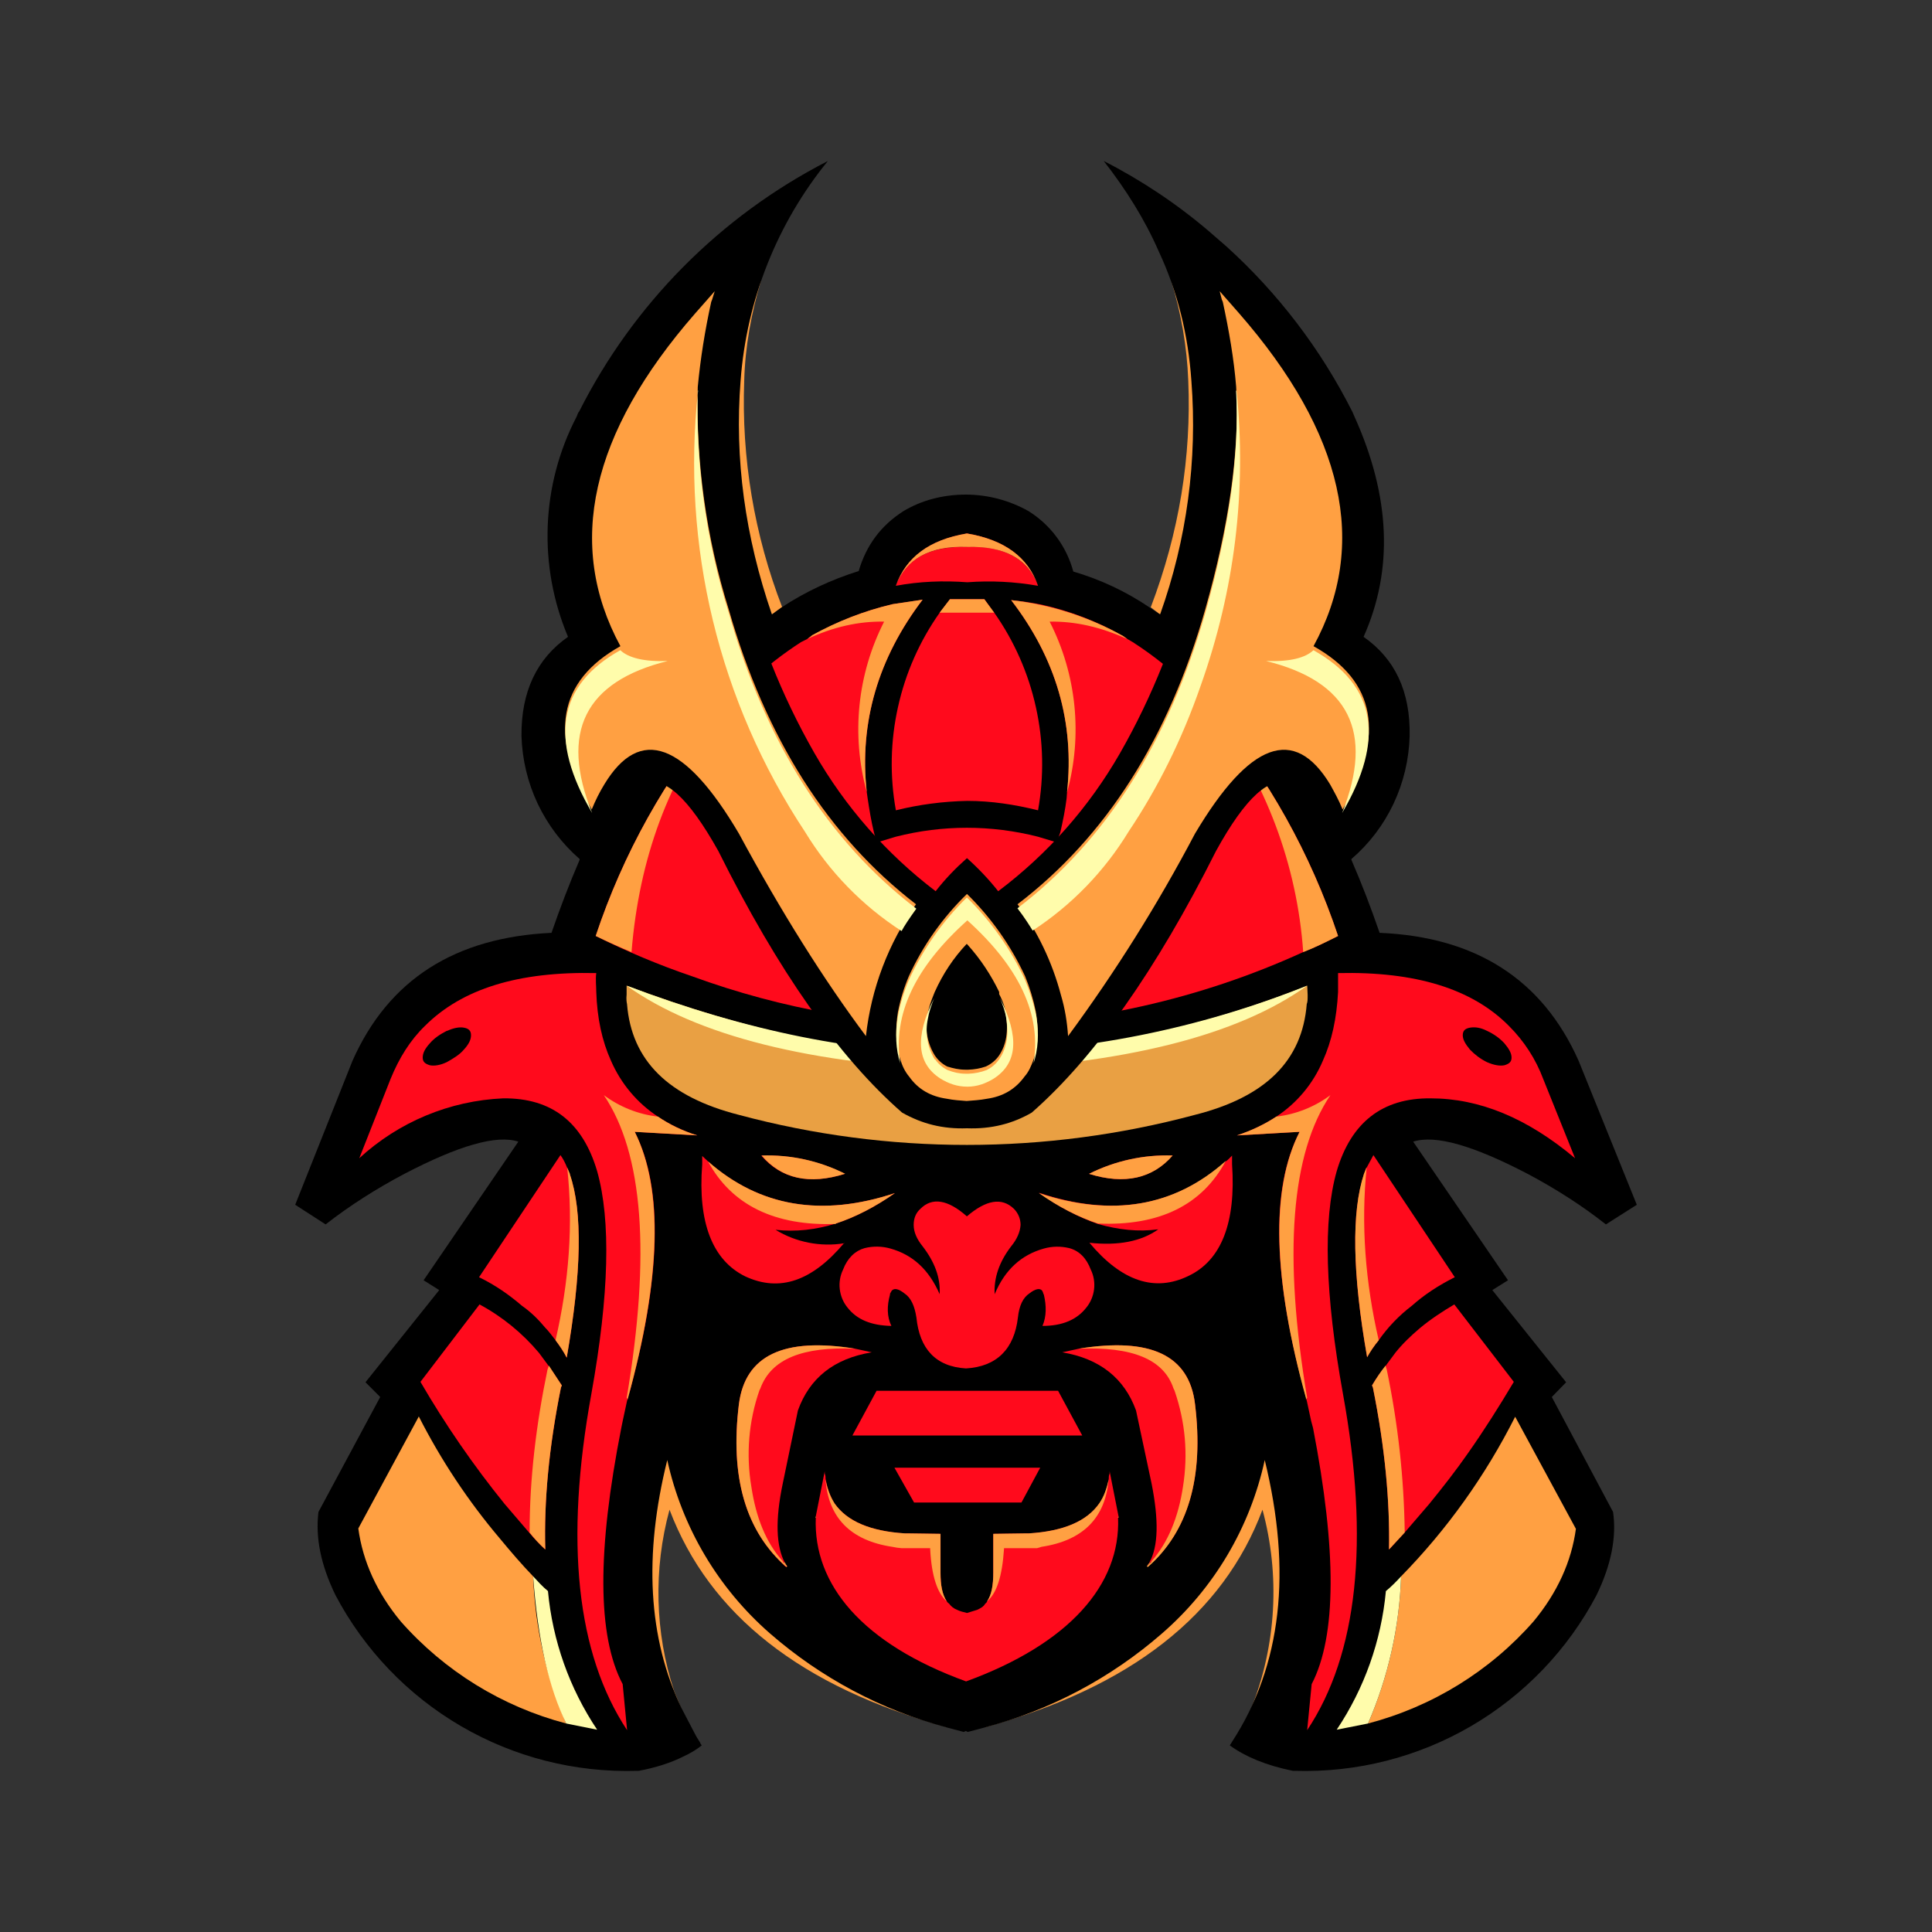 <svg width="24" height="24" viewBox="0 0 24 24" fill="none" xmlns="http://www.w3.org/2000/svg">
<rect x="0" y="0" width="24" height="24" fill="#333333" stroke="none"/>
<path d="M15.278 6.9L15.317 6.766C15.867 4.794 15.611 3.7 14.55 3.489C14.672 3.889 14.745 4.305 14.761 4.728C14.8 5.672 14.65 6.611 14.295 7.544L14.411 7.633L15.278 6.9ZM16.772 18.765L16.017 16.765L14.045 18.398L12.239 21.454C14.045 20.959 15.194 20.059 15.683 18.754C15.904 19.57 15.855 20.435 15.544 21.221C15.964 20.973 16.303 20.61 16.519 20.174C16.736 19.738 16.822 19.249 16.767 18.765H16.772ZM9.717 7.544C9.37 6.647 9.209 5.689 9.245 4.728C9.256 4.305 9.334 3.889 9.451 3.494C8.395 3.7 8.134 4.794 8.69 6.766L8.728 6.9L9.589 7.633L9.712 7.544H9.717ZM7.984 16.765L7.229 18.765C7.175 19.25 7.263 19.74 7.481 20.175C7.7 20.611 8.041 20.974 8.462 21.221L8.373 21.004C8.135 20.275 8.116 19.493 8.317 18.754C8.812 20.059 9.956 20.959 11.761 21.454L9.956 18.398L7.984 16.76V16.765Z" fill="#FFA042"/>
<path d="M13.711 2C13.989 2.356 14.222 2.728 14.394 3.122C14.628 3.622 14.761 4.161 14.8 4.733C14.876 5.716 14.743 6.704 14.411 7.633L14.278 7.544C13.988 7.348 13.669 7.198 13.333 7.1C13.249 6.788 13.051 6.521 12.778 6.35C12.54 6.216 12.273 6.145 12 6.144C11.711 6.144 11.445 6.216 11.222 6.35C10.945 6.527 10.761 6.772 10.667 7.094C10.328 7.2 10.006 7.35 9.711 7.544L9.589 7.633C9.256 6.666 9.123 5.7 9.2 4.728C9.274 3.729 9.652 2.777 10.284 2C8.951 2.684 7.87 3.773 7.195 5.111C7.178 5.127 7.173 5.155 7.162 5.178C6.944 5.597 6.822 6.06 6.804 6.532C6.786 7.005 6.872 7.475 7.056 7.911C6.667 8.183 6.473 8.594 6.478 9.144C6.487 9.434 6.555 9.72 6.679 9.983C6.804 10.246 6.981 10.48 7.2 10.671V10.682C7.073 10.977 6.956 11.283 6.851 11.588C5.656 11.644 4.828 12.166 4.379 13.177L3.667 14.966L4.045 15.21C4.351 14.971 4.678 14.765 5.023 14.582C5.695 14.232 6.167 14.093 6.439 14.182L5.262 15.904L5.456 16.026L4.54 17.171L4.723 17.354L3.956 18.782C3.917 19.099 3.984 19.437 4.167 19.815C4.525 20.493 5.065 21.057 5.727 21.443C6.389 21.829 7.146 22.021 7.912 21.998H7.934C8.145 21.959 8.334 21.898 8.489 21.82C8.573 21.782 8.656 21.732 8.717 21.682C8.707 21.671 8.699 21.657 8.695 21.643C8.668 21.604 8.644 21.563 8.623 21.52L8.467 21.221C8.05 20.348 7.995 19.321 8.289 18.137C8.473 18.974 8.921 19.73 9.567 20.293C10.2 20.844 10.95 21.243 11.761 21.459L11.972 21.515L11.995 21.504H12L12.022 21.515L12.233 21.459C13.046 21.245 13.799 20.845 14.433 20.293C15.081 19.731 15.529 18.975 15.711 18.137C16.05 19.521 15.922 20.687 15.305 21.637L15.277 21.682C15.466 21.82 15.727 21.931 16.061 21.998H16.088C16.854 22.021 17.611 21.829 18.273 21.443C18.935 21.057 19.476 20.493 19.833 19.815C20.016 19.437 20.083 19.093 20.038 18.782L19.277 17.354L19.455 17.171L18.538 16.026L18.733 15.904L17.555 14.182C17.833 14.093 18.305 14.232 18.977 14.582C19.333 14.771 19.66 14.982 19.949 15.21L20.333 14.966L19.61 13.177C19.16 12.166 18.333 11.638 17.138 11.588C17.033 11.283 16.916 10.977 16.788 10.682V10.671C17.009 10.481 17.187 10.247 17.311 9.984C17.435 9.721 17.503 9.435 17.511 9.144C17.522 8.588 17.327 8.183 16.939 7.911C17.311 7.077 17.272 6.166 16.827 5.178L16.8 5.116C16.408 4.338 15.875 3.639 15.228 3.055L15.017 2.872C14.617 2.531 14.179 2.239 13.711 2Z" fill="black"/>
<path d="M12.939 7.511C12.814 7.486 12.688 7.468 12.561 7.455C13.117 8.177 13.35 8.972 13.255 9.844L13.25 9.916C13.233 10.055 13.205 10.194 13.172 10.338L13.15 10.399L13.133 10.466L12.894 10.394C12.315 10.246 11.707 10.246 11.128 10.394L10.889 10.466L10.872 10.405V10.399L10.856 10.338C10.822 10.199 10.8 10.06 10.778 9.916L10.767 9.838C10.672 8.972 10.911 8.172 11.461 7.45L11.089 7.505C10.733 7.588 10.395 7.722 10.084 7.894L10.028 7.938L9.95 7.977C9.733 8.117 9.529 8.275 9.339 8.45L9.311 8.477C9.186 8.591 9.067 8.711 8.956 8.838C8.266 9.662 7.739 10.608 7.4 11.627C7.787 11.82 8.186 11.988 8.595 12.127C9.719 12.538 10.908 12.747 12.106 12.744C13.515 12.725 14.906 12.413 16.189 11.827C16.333 11.771 16.477 11.699 16.622 11.627C16.282 10.608 15.755 9.662 15.066 8.838C14.954 8.712 14.835 8.592 14.711 8.477L14.683 8.45C14.493 8.275 14.289 8.117 14.072 7.977L14.005 7.938L13.95 7.9C13.634 7.721 13.293 7.59 12.939 7.511Z" fill="#FF0A1C"/>
<path d="M12.351 7.611L12.228 7.444H11.801L11.673 7.611H12.351ZM12.895 10.066C12.971 9.641 12.962 9.205 12.868 8.784C12.775 8.362 12.599 7.964 12.351 7.611H11.673C11.424 7.964 11.248 8.362 11.155 8.784C11.061 9.205 11.052 9.641 11.129 10.066C11.417 9.994 11.717 9.955 12.017 9.949C12.312 9.949 12.606 9.994 12.895 10.066ZM12.012 6.627C11.545 6.705 11.256 6.922 11.129 7.277C11.256 6.944 11.545 6.777 12.017 6.794C12.478 6.783 12.773 6.938 12.895 7.277C12.773 6.922 12.478 6.705 12.012 6.627Z" fill="#FF0A1C"/>
<path d="M12.011 6.794C11.545 6.783 11.256 6.939 11.128 7.277C11.423 7.222 11.717 7.211 12.017 7.233C12.31 7.211 12.605 7.226 12.895 7.277C12.773 6.944 12.478 6.777 12.011 6.794ZM9.456 14.355C9.706 14.643 10.05 14.721 10.495 14.582C10.175 14.421 9.82 14.343 9.462 14.355H9.456Z" fill="#FF0A1C"/>
<path d="M10.489 15.444C10.193 15.492 9.89 15.433 9.634 15.277C9.884 15.305 10.134 15.277 10.384 15.199C10.623 15.121 10.873 14.993 11.117 14.821C10.212 15.121 9.434 14.993 8.795 14.427L8.723 14.36V14.466C8.667 15.188 8.851 15.655 9.256 15.855C9.684 16.055 10.089 15.916 10.489 15.438V15.444ZM11.35 15.216C11.35 15.305 11.389 15.393 11.461 15.482C11.611 15.677 11.684 15.871 11.673 16.077C11.539 15.771 11.339 15.588 11.062 15.51C10.957 15.48 10.845 15.478 10.739 15.505C10.623 15.538 10.528 15.627 10.473 15.771C10.436 15.847 10.422 15.932 10.432 16.015C10.442 16.099 10.475 16.178 10.528 16.243C10.645 16.393 10.823 16.466 11.073 16.471C11.017 16.355 11.017 16.221 11.056 16.082V16.071L11.078 16.032C11.111 15.999 11.162 16.01 11.234 16.066C11.317 16.121 11.361 16.221 11.384 16.366C11.423 16.755 11.623 16.977 12 16.999C12.384 16.977 12.6 16.755 12.645 16.366C12.661 16.221 12.706 16.121 12.789 16.066C12.861 16.01 12.917 15.999 12.945 16.032C12.953 16.044 12.958 16.057 12.961 16.071L12.967 16.082C13 16.221 13 16.355 12.95 16.471C13.2 16.471 13.378 16.393 13.495 16.243C13.548 16.178 13.581 16.099 13.591 16.015C13.601 15.932 13.587 15.847 13.55 15.771C13.495 15.627 13.406 15.538 13.284 15.505C13.179 15.479 13.07 15.481 12.967 15.51C12.689 15.588 12.484 15.771 12.356 16.077C12.345 15.877 12.411 15.677 12.561 15.482C12.634 15.393 12.672 15.305 12.678 15.216C12.678 15.141 12.648 15.069 12.595 15.016C12.445 14.871 12.25 14.905 12.011 15.11C11.773 14.899 11.578 14.871 11.434 15.016C11.378 15.066 11.35 15.133 11.35 15.216Z" fill="#FF0A1C"/>
<path d="M9.178 13.849C11.034 14.347 12.988 14.347 14.844 13.849C15.722 13.627 16.177 13.177 16.233 12.472C16.244 12.449 16.244 12.411 16.244 12.36L16.239 12.244C14.89 12.788 13.454 13.082 12 13.11C10.667 13.11 9.278 12.805 7.784 12.244V12.355C7.778 12.411 7.784 12.449 7.789 12.472C7.845 13.177 8.306 13.627 9.178 13.849Z" fill="#E9A043"/>
<path d="M5.557 12.805C5.629 12.771 5.707 12.755 5.763 12.766C5.824 12.777 5.851 12.805 5.851 12.86C5.851 12.916 5.824 12.971 5.763 13.038C5.707 13.105 5.629 13.149 5.551 13.194C5.468 13.233 5.396 13.244 5.34 13.233C5.285 13.216 5.251 13.194 5.251 13.138C5.251 13.082 5.279 13.027 5.34 12.96C5.396 12.894 5.474 12.844 5.551 12.805H5.557ZM7.407 12.322C7.407 12.244 7.396 12.166 7.407 12.088C6.44 12.066 5.74 12.283 5.279 12.744C5.096 12.921 4.957 13.144 4.851 13.405L4.463 14.388C4.953 13.937 5.586 13.673 6.251 13.644C6.857 13.638 7.24 13.944 7.418 14.549C7.59 15.16 7.568 16.082 7.346 17.316C7.012 19.149 7.162 20.543 7.79 21.493L7.735 20.921C7.418 20.321 7.418 19.26 7.718 17.738L7.735 17.654L7.79 17.399L7.796 17.382L7.785 17.366L7.801 17.371C8.212 15.877 8.246 14.771 7.885 14.06L8.662 14.105C8.485 14.049 8.312 13.966 8.173 13.871C7.915 13.702 7.713 13.46 7.59 13.177C7.479 12.932 7.418 12.649 7.407 12.322Z" fill="#FF0A1C"/>
<path d="M7.795 17.388L7.801 17.371H7.784L7.795 17.382V17.388ZM7.079 14.582L7.045 14.505C7.023 14.449 6.995 14.394 6.962 14.349L5.951 15.866C6.157 15.966 6.329 16.088 6.484 16.221C6.596 16.299 6.69 16.393 6.773 16.493C6.818 16.538 6.857 16.593 6.901 16.649C6.951 16.716 7.001 16.788 7.04 16.866C7.223 15.816 7.24 15.055 7.079 14.588V14.582ZM6.818 16.971L6.695 16.805C6.489 16.56 6.239 16.356 5.957 16.204L5.223 17.166C5.532 17.697 5.881 18.204 6.268 18.682L6.573 19.038C6.634 19.11 6.701 19.182 6.773 19.249C6.757 18.649 6.818 17.982 6.968 17.238L6.979 17.21L6.818 16.966V16.971ZM10.829 16.799L10.623 16.754C9.734 16.61 9.256 16.838 9.179 17.443C9.068 18.321 9.256 18.988 9.723 19.427L9.734 19.415H9.751C9.64 19.21 9.629 18.882 9.723 18.432L9.912 17.521C10.056 17.121 10.356 16.877 10.829 16.799Z" fill="#FF0A1C"/>
<path d="M9.779 19.46C9.768 19.441 9.753 19.426 9.734 19.415L9.723 19.426C9.734 19.437 9.751 19.46 9.767 19.465L9.779 19.46ZM10.245 18.304V18.276L10.134 18.837L10.145 18.854H10.134C10.101 19.687 10.717 20.421 12.001 20.887C13.278 20.421 13.923 19.687 13.889 18.854H13.884L13.895 18.837L13.784 18.276V18.304C13.773 18.332 13.773 18.354 13.773 18.376C13.751 18.488 13.717 18.587 13.656 18.676C13.501 18.898 13.212 19.021 12.784 19.049H12.756L12.339 19.054V19.537C12.339 19.693 12.317 19.815 12.262 19.893C12.258 19.904 12.25 19.914 12.239 19.921C12.217 19.96 12.184 19.976 12.139 19.998L12.012 20.037C11.967 20.026 11.923 20.015 11.89 19.998C11.85 19.983 11.815 19.956 11.79 19.921C11.778 19.914 11.769 19.904 11.762 19.893C11.706 19.81 11.684 19.693 11.684 19.537V19.054L11.267 19.049H11.24C10.812 19.021 10.523 18.898 10.367 18.676C10.312 18.587 10.279 18.488 10.256 18.376C10.256 18.354 10.256 18.332 10.245 18.304Z" fill="#FF0A1C"/>
<path d="M10.144 18.854L10.133 18.838V18.854H10.144ZM13.883 18.854H13.894V18.838L13.883 18.854ZM12.011 18.232H11.111L11.355 18.665H12.689L12.922 18.232H12.016H12.011ZM10.889 17.277L10.589 17.832H13.444L13.144 17.277H10.889ZM18.26 12.766C18.327 12.755 18.394 12.766 18.471 12.805C18.555 12.844 18.627 12.894 18.688 12.96C18.744 13.027 18.777 13.082 18.777 13.138C18.777 13.194 18.744 13.216 18.688 13.233C18.633 13.244 18.56 13.233 18.471 13.194C18.392 13.155 18.321 13.102 18.26 13.038C18.205 12.971 18.171 12.916 18.171 12.86C18.171 12.805 18.199 12.777 18.26 12.766ZM19.171 13.405C19.078 13.156 18.932 12.931 18.744 12.744C18.288 12.283 17.583 12.066 16.622 12.088V12.322C16.605 12.649 16.544 12.932 16.433 13.177C16.313 13.46 16.112 13.702 15.855 13.871C15.71 13.966 15.549 14.044 15.366 14.105L16.144 14.06C15.777 14.771 15.811 15.877 16.227 17.371H16.238L16.227 17.382L16.233 17.399L16.288 17.654L16.311 17.738C16.605 19.26 16.605 20.321 16.294 20.921L16.238 21.493C16.866 20.549 17.016 19.149 16.683 17.316C16.46 16.082 16.433 15.155 16.605 14.549C16.783 13.944 17.172 13.638 17.771 13.644C18.377 13.644 18.971 13.888 19.566 14.388L19.171 13.405Z" fill="#FF0A1C"/>
<path d="M16.222 17.371V17.382L16.238 17.366L16.227 17.371H16.222ZM18.238 18.049C18.438 17.765 18.627 17.465 18.805 17.166L18.066 16.204C17.916 16.293 17.771 16.388 17.638 16.499C17.527 16.593 17.422 16.693 17.333 16.805L17.21 16.971C17.149 17.043 17.094 17.127 17.044 17.21L17.055 17.238C17.205 17.982 17.266 18.649 17.255 19.249L17.449 19.038L17.755 18.682C17.922 18.477 18.088 18.265 18.238 18.049ZM15.305 14.466V14.355C15.277 14.382 15.255 14.41 15.227 14.427C14.588 14.994 13.811 15.121 12.905 14.816C13.15 14.994 13.4 15.121 13.639 15.205C13.894 15.277 14.139 15.305 14.389 15.271C14.178 15.421 13.894 15.477 13.533 15.438C13.933 15.916 14.344 16.055 14.766 15.849C15.172 15.655 15.355 15.188 15.305 14.46V14.466ZM16.972 14.505L16.944 14.582C16.788 15.055 16.799 15.816 16.983 16.86C17.022 16.788 17.072 16.716 17.127 16.649C17.241 16.486 17.38 16.341 17.538 16.221C17.694 16.082 17.872 15.966 18.072 15.866L17.061 14.349L16.977 14.505H16.972Z" fill="#FF0A1C"/>
<path d="M14.567 14.354C14.207 14.342 13.85 14.42 13.529 14.582C13.973 14.721 14.317 14.638 14.567 14.354ZM13.401 16.754L13.195 16.799C13.662 16.877 13.967 17.121 14.112 17.521L14.306 18.432C14.395 18.882 14.39 19.21 14.278 19.41L14.295 19.415L14.306 19.393L14.317 19.41C14.778 18.965 14.951 18.315 14.845 17.443C14.773 16.832 14.29 16.61 13.401 16.754ZM14.245 19.46L14.295 19.415H14.278L14.245 19.46Z" fill="#FF0A1C"/>
<path d="M12.35 7.611L12.228 7.444H11.8L11.672 7.611H12.35ZM14.005 7.939L13.95 7.9C13.521 7.661 13.049 7.51 12.561 7.455C13.117 8.178 13.35 8.972 13.255 9.844C13.451 9.135 13.374 8.377 13.039 7.722C13.361 7.717 13.672 7.789 14.005 7.939ZM16.189 11.827C16.333 11.772 16.477 11.7 16.622 11.627C16.282 10.609 15.755 9.663 15.066 8.839C15.723 9.705 16.113 10.743 16.189 11.827ZM19.577 18.993L18.822 17.599C18.454 18.329 17.977 18.998 17.405 19.582C17.384 20.212 17.245 20.832 16.994 21.41C17.79 21.201 18.506 20.761 19.049 20.143C19.344 19.788 19.522 19.399 19.577 18.988V18.993Z" fill="#FFA042"/>
<path d="M16.994 21.41C17.245 20.832 17.384 20.212 17.405 19.582C17.344 19.648 17.283 19.71 17.216 19.765C17.159 20.381 16.949 20.973 16.605 21.487L16.994 21.41Z" fill="#FFFCAB"/>
<path d="M16.977 14.504L16.944 14.582C16.788 15.054 16.799 15.815 16.983 16.86C17.022 16.788 17.072 16.715 17.127 16.649C16.96 15.927 16.905 15.21 16.977 14.504ZM15.366 14.104L16.144 14.06C15.783 14.771 15.811 15.882 16.227 17.382L16.238 17.365C15.938 15.582 16.038 14.327 16.527 13.604C16.333 13.749 16.099 13.843 15.855 13.871C15.711 13.966 15.55 14.043 15.366 14.104ZM12.905 14.821C13.15 14.993 13.4 15.121 13.639 15.199C14.4 15.232 14.933 14.971 15.227 14.421C14.588 14.993 13.811 15.121 12.905 14.821Z" fill="#FFA042"/>
<path d="M14.567 14.354C14.207 14.342 13.85 14.42 13.528 14.582C13.973 14.721 14.322 14.638 14.567 14.354ZM14.589 17.271L14.595 17.288C14.723 17.665 14.761 18.06 14.695 18.471C14.639 18.843 14.511 19.16 14.306 19.393L14.295 19.415C14.276 19.427 14.259 19.442 14.245 19.46L14.261 19.465C14.761 19.021 14.956 18.354 14.845 17.443C14.772 16.832 14.289 16.61 13.4 16.754C14.061 16.727 14.456 16.882 14.578 17.249L14.589 17.271Z" fill="#FFA042"/>
<path d="M14.244 19.459C14.259 19.442 14.275 19.427 14.294 19.415H14.278L14.244 19.459ZM12.339 19.054V19.537C12.339 19.693 12.317 19.815 12.261 19.893C12.383 19.793 12.45 19.576 12.472 19.243V19.232H12.883L12.939 19.215C13.455 19.137 13.733 18.854 13.772 18.376C13.75 18.487 13.716 18.587 13.655 18.676C13.5 18.898 13.211 19.021 12.783 19.048H12.755L12.339 19.054ZM13.894 18.854V18.837L13.883 18.854H13.894ZM17.211 16.965C17.149 17.043 17.094 17.126 17.044 17.21L17.055 17.237C17.205 17.982 17.266 18.648 17.255 19.248L17.45 19.037C17.441 18.358 17.366 17.681 17.227 17.015L17.211 16.965ZM10.084 7.899L10.028 7.938C10.35 7.788 10.667 7.716 10.983 7.722C10.65 8.375 10.573 9.13 10.767 9.838C10.672 8.972 10.911 8.172 11.461 7.449L11.089 7.505C10.733 7.588 10.395 7.722 10.084 7.894V7.899ZM12.011 6.627C11.544 6.705 11.256 6.922 11.128 7.277C11.256 6.944 11.544 6.777 12.017 6.794C12.478 6.783 12.772 6.938 12.894 7.277C12.772 6.922 12.478 6.705 12.011 6.627ZM7.845 11.827C7.939 10.66 8.311 9.66 8.956 8.838C8.266 9.661 7.739 10.608 7.4 11.627C7.55 11.699 7.695 11.766 7.845 11.827ZM10.383 15.199C10.622 15.121 10.872 14.993 11.117 14.821C10.211 15.121 9.439 14.993 8.795 14.427C9.089 14.971 9.628 15.232 10.383 15.204V15.199Z" fill="#FFA042"/>
<path d="M10.501 14.582C10.179 14.42 9.822 14.342 9.462 14.354C9.707 14.643 10.051 14.721 10.495 14.582H10.501ZM7.885 14.06L8.662 14.104C8.479 14.049 8.312 13.966 8.173 13.871C7.93 13.843 7.698 13.751 7.501 13.604C7.99 14.327 8.085 15.582 7.785 17.365L7.796 17.382C8.212 15.882 8.24 14.771 7.885 14.06ZM7.079 14.582L7.046 14.504C7.123 15.21 7.068 15.927 6.901 16.649C6.951 16.715 7.001 16.788 7.04 16.865C7.223 15.815 7.24 15.054 7.079 14.588V14.582ZM6.968 17.237L6.979 17.21L6.818 16.965L6.801 17.015C6.662 17.687 6.579 18.36 6.579 19.037C6.635 19.11 6.701 19.182 6.774 19.248C6.757 18.648 6.818 17.982 6.968 17.237ZM9.434 17.271L9.445 17.249C9.579 16.882 9.968 16.726 10.623 16.754C9.734 16.61 9.257 16.837 9.179 17.443C9.068 18.354 9.262 19.021 9.768 19.465L9.779 19.459C9.768 19.441 9.753 19.426 9.734 19.415L9.723 19.393C9.512 19.16 9.39 18.843 9.334 18.471C9.266 18.069 9.3 17.656 9.434 17.271Z" fill="#FFA042"/>
<path d="M9.733 19.415C9.75 19.426 9.767 19.437 9.778 19.46L9.75 19.41L9.733 19.415ZM10.367 18.676C10.311 18.587 10.272 18.487 10.255 18.376C10.289 18.854 10.567 19.137 11.083 19.215L11.144 19.226L11.2 19.232H11.555V19.243C11.572 19.576 11.644 19.793 11.761 19.893C11.705 19.809 11.683 19.693 11.683 19.537V19.054L11.267 19.048H11.239C10.811 19.021 10.522 18.898 10.367 18.676ZM10.144 18.854L10.133 18.837V18.854H10.144Z" fill="#FFA042"/>
<path d="M7.784 12.244C8.656 12.866 10.061 13.222 12.011 13.299C13.961 13.222 15.372 12.866 16.238 12.244C14.895 12.781 13.464 13.067 12.017 13.088C10.683 13.094 9.278 12.81 7.784 12.244Z" fill="#FFFCAB"/>
<path d="M5.201 17.599L4.451 18.987C4.507 19.399 4.684 19.787 4.979 20.143C5.523 20.76 6.239 21.201 7.034 21.41C6.785 20.831 6.646 20.211 6.623 19.582C6.479 19.432 6.345 19.276 6.212 19.115C5.817 18.649 5.478 18.138 5.201 17.593V17.599Z" fill="#FFA042"/>
<path d="M6.807 19.765C6.74 19.71 6.684 19.648 6.623 19.582C6.679 20.365 6.818 20.971 7.034 21.41L7.418 21.487C7.074 20.973 6.864 20.381 6.807 19.765Z" fill="#FFFCAB"/>
<path d="M14.478 2.561C14.821 3.202 15.015 3.912 15.045 4.639C15.125 6.288 14.731 7.927 13.911 9.36C13.528 10.027 13.015 10.609 12.4 11.071C12.283 10.923 12.153 10.786 12.012 10.66C11.873 10.783 11.739 10.921 11.623 11.071C11.011 10.606 10.499 10.022 10.117 9.355C9.297 7.921 8.904 6.283 8.984 4.633C9.04 3.828 9.223 3.139 9.551 2.561C8.44 3.533 7.684 4.505 7.284 5.494C6.907 6.444 6.907 7.272 7.295 7.961C6.445 8.538 6.49 9.505 7.434 10.883C7.579 10.216 7.768 9.838 7.995 9.738C8.245 9.627 8.551 9.905 8.923 10.571C9.662 12.055 10.423 13.138 11.206 13.821C11.45 13.96 11.712 14.027 12.012 14.016C12.312 14.027 12.578 13.96 12.817 13.821C13.595 13.138 14.361 12.055 15.106 10.571C15.472 9.905 15.778 9.627 16.028 9.738C16.261 9.838 16.445 10.216 16.595 10.883C17.539 9.505 17.578 8.538 16.739 7.961C17.122 7.272 17.122 6.444 16.739 5.494C16.345 4.511 15.589 3.533 14.478 2.561Z" fill="black"/>
<path d="M15.19 3.75C15.267 4.106 15.328 4.456 15.356 4.805C15.401 5.6 15.267 6.528 14.973 7.566C14.517 9.172 13.74 10.394 12.64 11.233C12.889 11.571 13.072 11.954 13.179 12.36C13.229 12.527 13.256 12.694 13.268 12.871C13.856 12.073 14.383 11.232 14.845 10.355C15.523 9.216 16.078 9.011 16.523 9.744C16.578 9.844 16.634 9.944 16.678 10.055C17.212 9.133 17.095 8.461 16.317 8.027C17.006 6.766 16.695 5.383 15.39 3.889L15.151 3.617L15.178 3.722L15.19 3.75ZM8.668 4.805C8.701 4.456 8.757 4.106 8.835 3.75L8.846 3.722L8.879 3.617L8.635 3.894C7.335 5.383 7.024 6.766 7.707 8.027C6.929 8.461 6.813 9.138 7.351 10.055C7.396 9.944 7.446 9.844 7.507 9.744C7.951 9.011 8.507 9.216 9.179 10.355C9.707 11.333 10.234 12.171 10.757 12.871C10.822 12.281 11.036 11.717 11.379 11.233C10.29 10.394 9.512 9.177 9.051 7.566C8.772 6.672 8.643 5.737 8.668 4.8V4.805ZM12.012 11.727C12.184 11.916 12.312 12.116 12.412 12.322V12.349C12.462 12.444 12.49 12.533 12.495 12.599C12.529 12.805 12.501 12.977 12.412 13.11C12.37 13.171 12.312 13.219 12.245 13.249C12.176 13.273 12.102 13.286 12.029 13.288H11.99C11.912 13.288 11.84 13.271 11.768 13.249C11.704 13.217 11.651 13.169 11.612 13.11C11.518 12.958 11.486 12.775 11.523 12.599C11.534 12.533 11.562 12.444 11.601 12.349L11.612 12.322C11.712 12.099 11.845 11.899 12.007 11.727H12.012ZM11.156 12.56C11.118 12.794 11.129 12.994 11.184 13.16C11.207 13.238 11.24 13.31 11.296 13.377C11.407 13.533 11.562 13.621 11.762 13.649C11.845 13.666 11.929 13.671 12.007 13.677C12.084 13.671 12.173 13.666 12.262 13.649C12.457 13.621 12.612 13.533 12.729 13.371C12.779 13.316 12.812 13.238 12.84 13.16C12.895 12.994 12.906 12.794 12.867 12.566C12.837 12.416 12.792 12.269 12.734 12.127C12.557 11.746 12.312 11.399 12.012 11.105C11.71 11.398 11.465 11.745 11.29 12.127C11.23 12.268 11.185 12.415 11.156 12.566V12.56Z" fill="#FFA042"/>
<path d="M16.316 8.077C16.216 8.172 16.027 8.222 15.727 8.211C16.761 8.466 17.072 9.094 16.672 10.1C17.21 9.183 17.094 8.511 16.316 8.077ZM15.355 4.856C15.4 5.65 15.266 6.572 14.972 7.616C14.511 9.222 13.739 10.444 12.639 11.283C12.733 11.405 12.794 11.505 12.828 11.56C13.313 11.244 13.721 10.822 14.022 10.327C14.383 9.788 14.683 9.188 14.916 8.516C15.338 7.328 15.488 6.105 15.361 4.85L15.355 4.856ZM8.295 8.211C8 8.222 7.806 8.172 7.706 8.077C6.928 8.511 6.817 9.183 7.356 10.1C6.95 9.094 7.267 8.466 8.295 8.211ZM8.672 4.85C8.461 6.777 8.93 8.716 10 10.333C10.302 10.829 10.712 11.251 11.2 11.566C11.228 11.511 11.294 11.411 11.383 11.288C10.289 10.45 9.511 9.227 9.056 7.622C8.775 6.727 8.643 5.793 8.667 4.856L8.672 4.85ZM11.155 12.616C11.117 12.838 11.128 13.038 11.183 13.21C11.089 12.599 11.367 12.016 12.017 11.433C12.661 12.016 12.939 12.599 12.839 13.21C12.894 13.044 12.911 12.844 12.872 12.616C12.84 12.464 12.793 12.315 12.733 12.172C12.556 11.79 12.311 11.444 12.011 11.149C11.709 11.444 11.464 11.793 11.289 12.177C11.229 12.318 11.184 12.465 11.155 12.616Z" fill="#FFFCAB"/>
<path d="M11.611 13.16C11.518 13.007 11.489 12.824 11.528 12.649C11.539 12.577 11.567 12.494 11.605 12.399C11.361 12.883 11.389 13.21 11.683 13.399C11.783 13.46 11.889 13.499 12.017 13.499C12.139 13.499 12.244 13.46 12.344 13.399C12.639 13.21 12.666 12.883 12.422 12.399C12.461 12.494 12.489 12.577 12.5 12.649C12.533 12.855 12.505 13.027 12.411 13.16C12.371 13.217 12.318 13.263 12.255 13.293C12.184 13.32 12.109 13.335 12.033 13.338H11.994C11.917 13.338 11.844 13.321 11.772 13.293C11.71 13.263 11.656 13.217 11.617 13.16H11.611Z" fill="#FFFCAB"/>
</svg>

